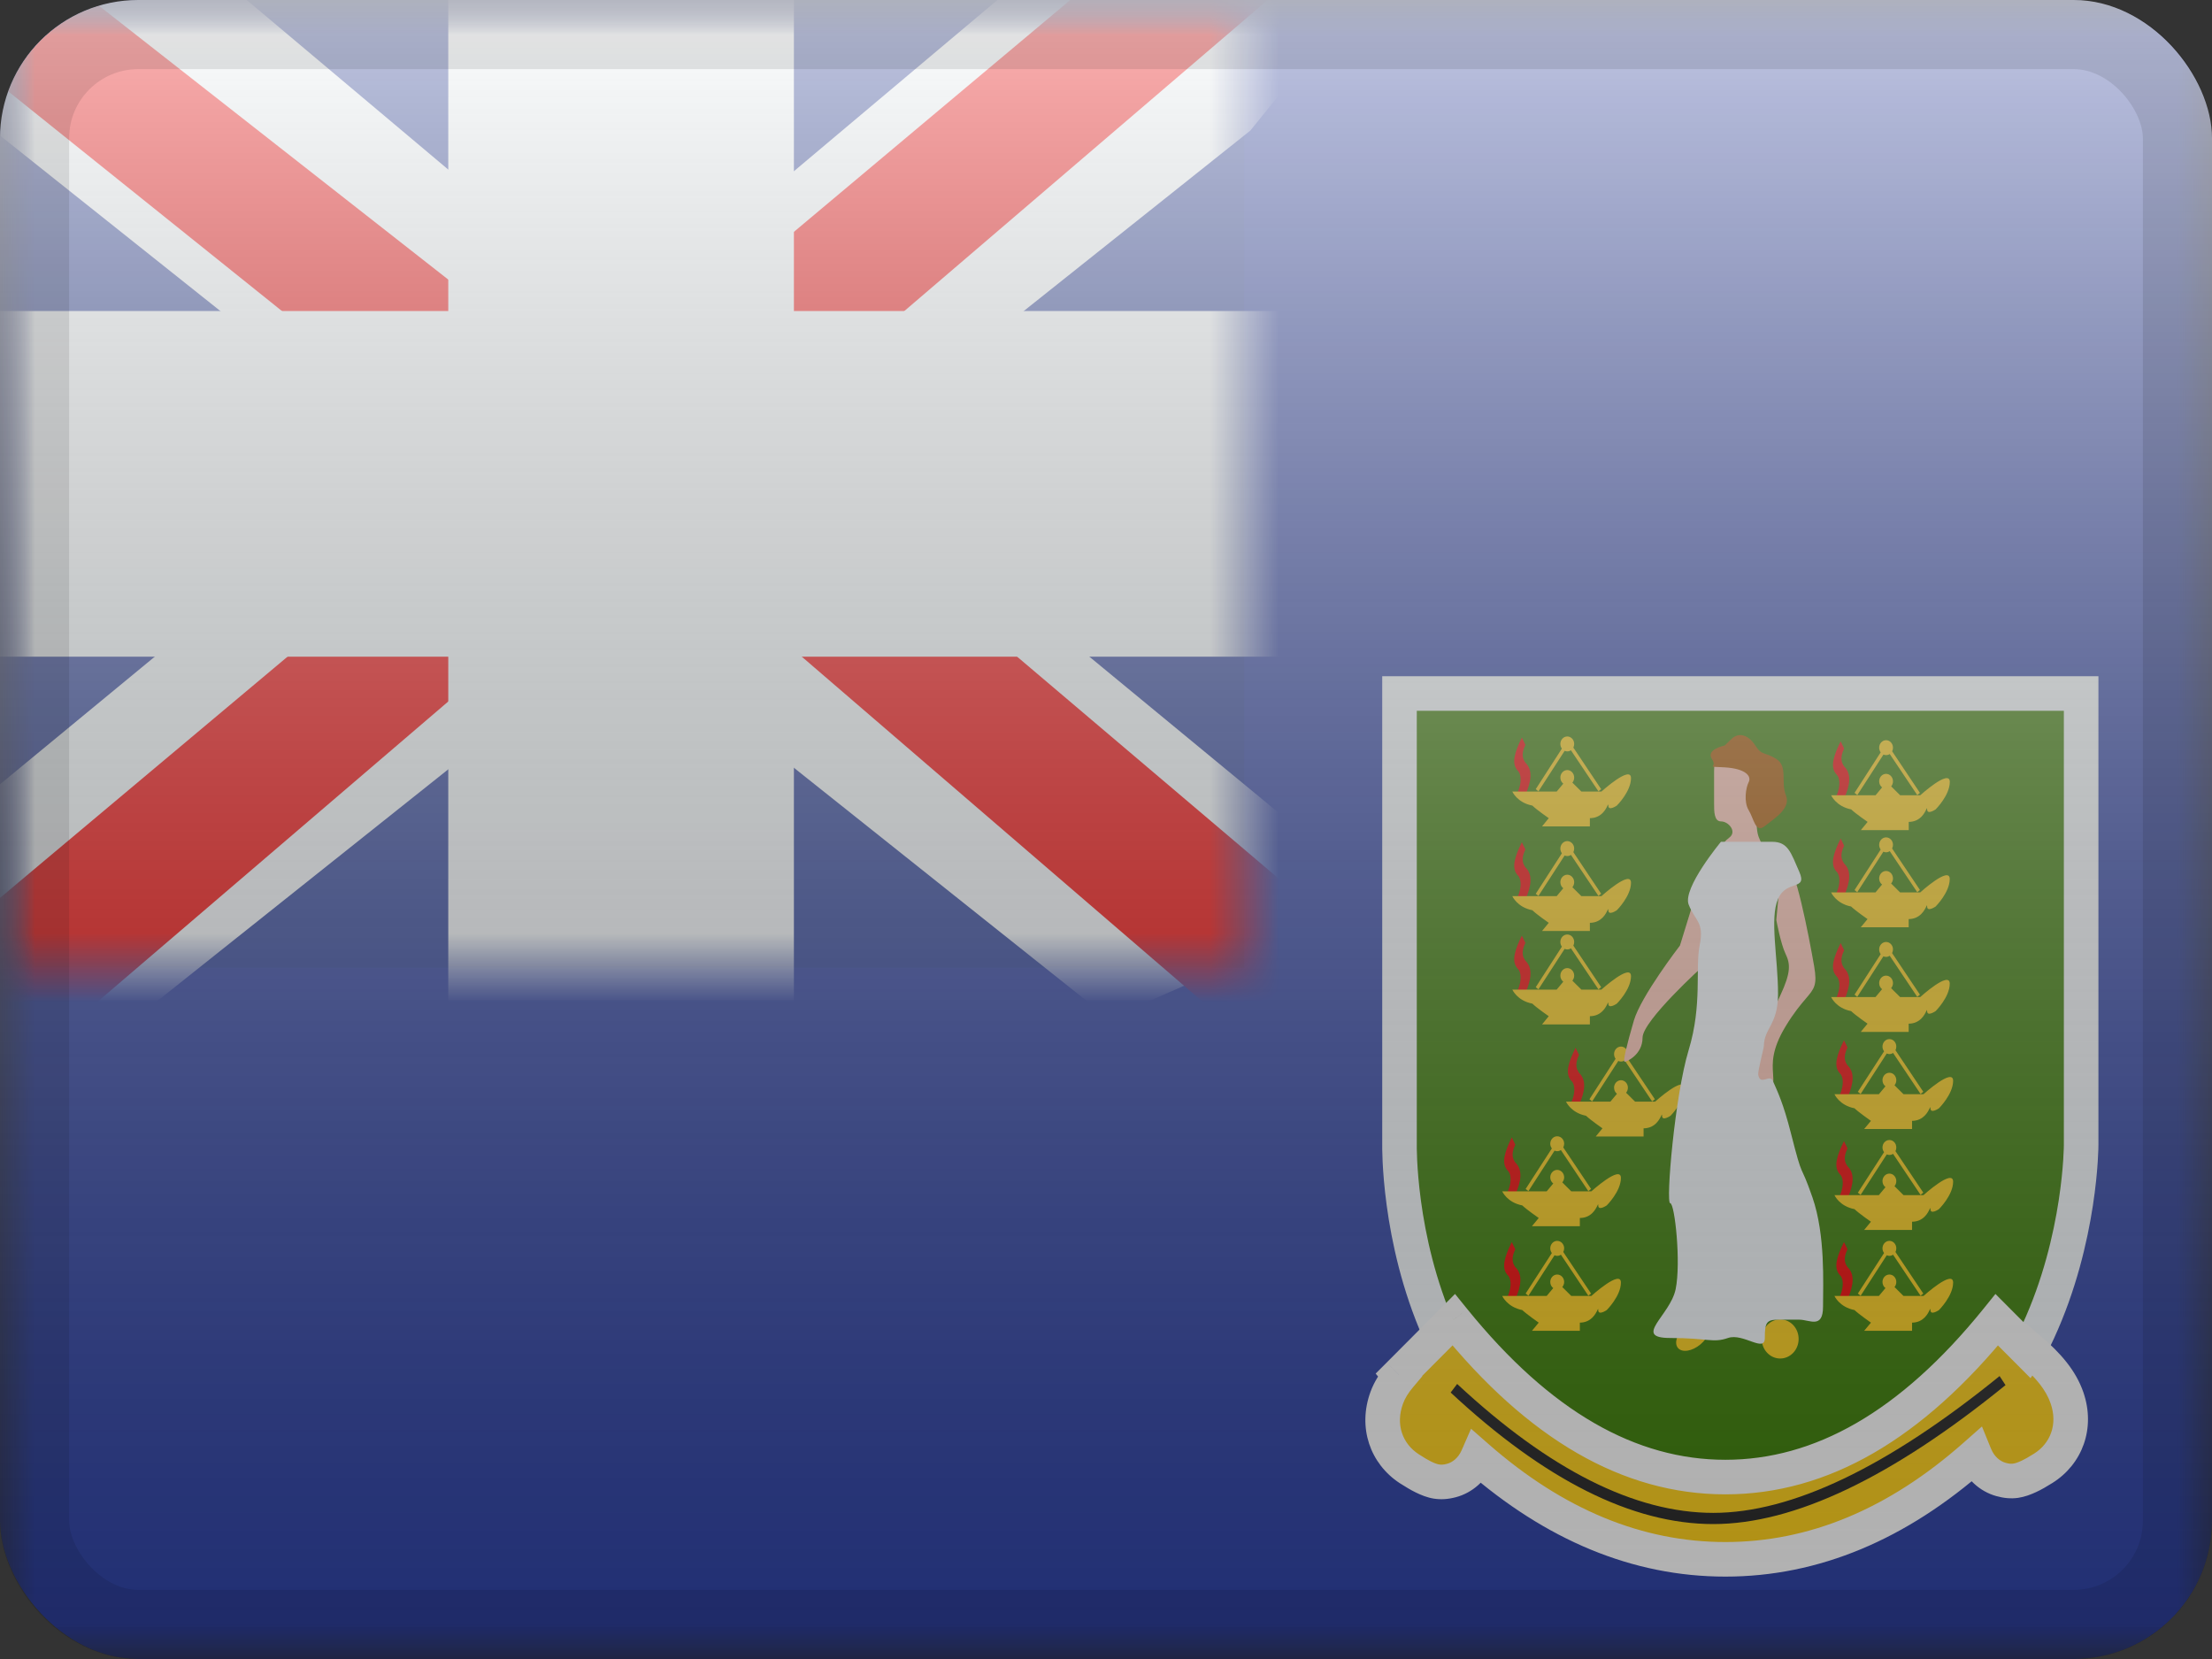 <svg width="32" height="24" viewBox="0 0 32 24" fill="none" xmlns="http://www.w3.org/2000/svg">
<rect x="0" y="0" width="32" height="24" fill="#333333" stroke="none"/>
<g clip-path="url(#clip0_230_22426)">
<mask id="mask0_230_22426" style="mask-type:luminance" maskUnits="userSpaceOnUse" x="0" y="0" width="32" height="24">
<rect width="32" height="24" fill="white"/>
</mask>
<g mask="url(#mask0_230_22426)">
<path fill-rule="evenodd" clip-rule="evenodd" d="M0 0V24H32V0H0Z" fill="#2E42A5"/>
<mask id="mask1_230_22426" style="mask-type:luminance" maskUnits="userSpaceOnUse" x="0" y="0" width="32" height="24">
<path fill-rule="evenodd" clip-rule="evenodd" d="M0 0V24H32V0H0Z" fill="white"/>
</mask>
<g mask="url(#mask1_230_22426)">
<rect width="18" height="14" fill="#2B409A"/>
<mask id="mask2_230_22426" style="mask-type:luminance" maskUnits="userSpaceOnUse" x="0" y="0" width="18" height="14">
<rect width="18" height="14" fill="white"/>
</mask>
<g mask="url(#mask2_230_22426)">
<path d="M-2.006 13L1.955 14.737L18.088 1.889L20.178 -0.693L15.942 -1.273L9.362 4.263L4.065 7.994L-2.006 13Z" fill="#F7FCFF"/>
<path d="M-1.463 14.217L0.555 15.225L19.428 -0.933H16.595L-1.463 14.217Z" fill="#F50100"/>
<path d="M20.004 13L16.043 14.737L-0.09 1.889L-2.18 -0.693L2.056 -1.273L8.636 4.263L13.933 7.994L20.004 13Z" fill="#F7FCFF"/>
<path d="M19.869 13.873L17.851 14.882L9.815 7.964L7.432 7.191L-2.38 -0.684H0.453L10.26 7.004L12.865 7.931L19.869 13.873Z" fill="#F50100"/>
<mask id="path-12-outside-1_230_22426" maskUnits="userSpaceOnUse" x="-2" y="-2" width="22" height="18" fill="black">
<rect fill="white" x="-2" y="-2" width="22" height="18"/>
<path fill-rule="evenodd" clip-rule="evenodd" d="M9.985 0H7.985V6H0V8H7.985V14H9.985V8H18V6H9.985V0Z"/>
</mask>
<path fill-rule="evenodd" clip-rule="evenodd" d="M9.985 0H7.985V6H0V8H7.985V14H9.985V8H18V6H9.985V0Z" fill="#F50100"/>
<path d="M7.985 0V-1.5H6.485V0H7.985ZM9.985 0H11.485V-1.5H9.985V0ZM7.985 6V7.5H9.485V6H7.985ZM0 6V4.5H-1.5V6H0ZM0 8H-1.5V9.5H0V8ZM7.985 8H9.485V6.5H7.985V8ZM7.985 14H6.485V15.5H7.985V14ZM9.985 14V15.5H11.485V14H9.985ZM9.985 8V6.5H8.485V8H9.985ZM18 8V9.5H19.5V8H18ZM18 6H19.5V4.5H18V6ZM9.985 6H8.485V7.5H9.985V6ZM7.985 1.5H9.985V-1.5H7.985V1.5ZM9.485 6V0H6.485V6H9.485ZM0 7.5H7.985V4.5H0V7.5ZM1.5 8V6H-1.5V8H1.5ZM7.985 6.5H0V9.5H7.985V6.5ZM9.485 14V8H6.485V14H9.485ZM9.985 12.5H7.985V15.5H9.985V12.5ZM8.485 8V14H11.485V8H8.485ZM18 6.5H9.985V9.5H18V6.5ZM16.5 6V8H19.5V6H16.5ZM9.985 7.5H18V4.5H9.985V7.5ZM8.485 0V6H11.485V0H8.485Z" fill="#F7FCFF" mask="url(#path-12-outside-1_230_22426)"/>
</g>
<path fill-rule="evenodd" clip-rule="evenodd" d="M20.246 10.033V16.562C20.246 16.562 20.149 21.964 25.128 21.964C30.107 21.964 30.107 16.562 30.107 16.562V10.033H20.246Z" fill="#3B7E05" stroke="#F7FCFF" stroke-width="0.5"/>
<path fill-rule="evenodd" clip-rule="evenodd" d="M20.237 19.889L21.03 19.092C22.27 20.623 23.573 21.368 24.96 21.368C26.346 21.368 27.649 20.623 28.886 19.093L29.338 19.545L29.357 19.517C29.633 19.751 29.815 19.969 29.902 20.223C30.045 20.635 29.893 21.031 29.559 21.241C29.476 21.293 29.411 21.331 29.352 21.358C29.217 21.421 29.108 21.448 28.947 21.403C28.783 21.357 28.645 21.23 28.574 21.057C27.449 22.052 26.242 22.558 24.96 22.558C23.689 22.558 22.491 22.06 21.373 21.082C21.298 21.253 21.159 21.375 20.995 21.419C20.833 21.461 20.725 21.432 20.591 21.366C20.533 21.338 20.468 21.3 20.386 21.246C20.056 21.031 19.911 20.632 20.061 20.222C20.101 20.11 20.167 20.007 20.251 19.906C20.246 19.9 20.242 19.895 20.237 19.889Z" fill="#FFD018"/>
<path d="M21.03 19.092L21.224 18.935L21.049 18.719L20.853 18.916L21.03 19.092ZM20.237 19.889L20.06 19.712L19.901 19.871L20.043 20.046L20.237 19.889ZM28.886 19.093L29.063 18.916L28.867 18.719L28.692 18.936L28.886 19.093ZM29.338 19.545L29.161 19.722L29.375 19.937L29.545 19.685L29.338 19.545ZM29.357 19.517L29.518 19.326L29.306 19.146L29.15 19.377L29.357 19.517ZM29.902 20.223L30.139 20.141V20.141L29.902 20.223ZM29.559 21.241L29.426 21.029V21.029L29.559 21.241ZM29.352 21.358L29.247 21.131L29.352 21.358ZM28.947 21.403L28.879 21.643L28.947 21.403ZM28.574 21.057L28.805 20.962L28.672 20.636L28.408 20.869L28.574 21.057ZM21.373 21.082L21.538 20.894L21.281 20.669L21.144 20.982L21.373 21.082ZM20.995 21.419L20.931 21.177H20.931L20.995 21.419ZM20.591 21.366L20.7 21.142L20.7 21.142L20.591 21.366ZM20.386 21.246L20.249 21.456L20.249 21.456L20.386 21.246ZM20.061 20.222L20.296 20.308V20.308L20.061 20.222ZM20.251 19.906L20.443 20.067L20.576 19.909L20.445 19.749L20.251 19.906ZM20.853 18.916L20.06 19.712L20.414 20.065L21.207 19.269L20.853 18.916ZM24.96 21.118C23.675 21.118 22.436 20.432 21.224 18.935L20.836 19.25C22.103 20.815 23.471 21.618 24.96 21.618V21.118ZM28.692 18.936C27.482 20.432 26.244 21.118 24.96 21.118V21.618C26.448 21.618 27.815 20.815 29.081 19.25L28.692 18.936ZM29.515 19.369L29.063 18.916L28.709 19.269L29.161 19.722L29.515 19.369ZM29.15 19.377L29.131 19.405L29.545 19.685L29.564 19.657L29.15 19.377ZM30.139 20.141C30.03 19.826 29.809 19.572 29.518 19.326L29.195 19.708C29.457 19.929 29.6 20.112 29.666 20.304L30.139 20.141ZM29.692 21.453C30.125 21.181 30.319 20.663 30.139 20.141L29.666 20.304C29.771 20.608 29.66 20.882 29.426 21.029L29.692 21.453ZM29.458 21.584C29.53 21.551 29.606 21.507 29.692 21.453L29.426 21.029C29.347 21.079 29.291 21.11 29.247 21.131L29.458 21.584ZM28.879 21.643C28.989 21.674 29.091 21.683 29.194 21.669C29.294 21.654 29.381 21.62 29.458 21.584L29.247 21.131C29.188 21.158 29.153 21.169 29.125 21.173C29.099 21.177 29.067 21.177 29.015 21.162L28.879 21.643ZM28.343 21.152C28.441 21.39 28.635 21.575 28.879 21.643L29.015 21.162C28.931 21.139 28.85 21.07 28.805 20.962L28.343 21.152ZM24.96 22.808C26.314 22.808 27.578 22.271 28.74 21.244L28.408 20.869C27.32 21.832 26.17 22.308 24.96 22.308V22.808ZM21.208 21.27C22.363 22.28 23.617 22.808 24.96 22.808V22.308C23.76 22.308 22.619 21.84 21.538 20.894L21.208 21.27ZM21.059 21.66C21.303 21.596 21.499 21.417 21.602 21.182L21.144 20.982C21.097 21.089 21.015 21.155 20.931 21.177L21.059 21.66ZM20.482 21.591C20.558 21.628 20.644 21.664 20.743 21.68C20.846 21.696 20.949 21.689 21.059 21.66L20.931 21.177C20.879 21.191 20.847 21.19 20.822 21.186C20.793 21.182 20.758 21.17 20.7 21.142L20.482 21.591ZM20.249 21.456C20.335 21.511 20.41 21.556 20.482 21.591L20.7 21.142C20.656 21.12 20.601 21.088 20.523 21.037L20.249 21.456ZM19.826 20.136C19.637 20.654 19.822 21.176 20.249 21.456L20.523 21.037C20.291 20.886 20.186 20.609 20.296 20.308L19.826 20.136ZM20.06 19.745C19.962 19.862 19.879 19.99 19.826 20.136L20.296 20.308C20.324 20.23 20.371 20.152 20.443 20.067L20.06 19.745ZM20.043 20.046C20.047 20.052 20.052 20.058 20.057 20.064L20.445 19.749C20.441 19.743 20.436 19.737 20.431 19.731L20.043 20.046Z" fill="white"/>
<path fill-rule="evenodd" clip-rule="evenodd" d="M21.956 11.46L22.067 11.501C22.158 11.293 22.173 11.135 22.067 11.033L22.064 11.028C22.039 10.99 21.995 10.921 22.067 10.775L22.016 10.67C21.912 10.882 21.866 11.035 21.947 11.138L21.951 11.143L21.956 11.148C22.002 11.19 22.022 11.308 21.956 11.46ZM21.956 12.974L22.067 13.015C22.158 12.807 22.173 12.648 22.067 12.547L22.064 12.542C22.039 12.503 21.995 12.435 22.067 12.288L22.016 12.184C21.912 12.396 21.866 12.549 21.947 12.652L21.951 12.657L21.956 12.661C22.002 12.704 22.022 12.822 21.956 12.974ZM22.067 14.366L21.956 14.325C22.022 14.173 22.002 14.055 21.956 14.013L21.951 14.008L21.947 14.003C21.866 13.9 21.912 13.747 22.016 13.535L22.067 13.64C21.995 13.786 22.039 13.855 22.064 13.893L22.067 13.898C22.173 14 22.158 14.158 22.067 14.366ZM22.732 15.947L22.843 15.988C22.934 15.78 22.95 15.621 22.843 15.52L22.84 15.515C22.816 15.476 22.772 15.408 22.843 15.261L22.793 15.157C22.689 15.369 22.642 15.522 22.723 15.625L22.727 15.63L22.732 15.634C22.779 15.677 22.799 15.795 22.732 15.947ZM21.921 17.285L21.81 17.244C21.877 17.092 21.857 16.974 21.81 16.932L21.805 16.927L21.801 16.922C21.72 16.819 21.767 16.666 21.87 16.454L21.921 16.559C21.85 16.705 21.893 16.774 21.918 16.812L21.921 16.817C22.027 16.919 22.012 17.077 21.921 17.285ZM21.81 18.758L21.921 18.798C22.012 18.59 22.027 18.432 21.921 18.33L21.918 18.326C21.893 18.287 21.85 18.219 21.921 18.072L21.87 17.968C21.767 18.18 21.72 18.332 21.801 18.436L21.805 18.441L21.81 18.445C21.857 18.487 21.877 18.605 21.81 18.758ZM26.727 18.798L26.616 18.758C26.682 18.605 26.663 18.487 26.616 18.445L26.611 18.441L26.607 18.436C26.526 18.332 26.572 18.18 26.676 17.968L26.727 18.072C26.655 18.219 26.699 18.287 26.724 18.326L26.727 18.33C26.833 18.432 26.818 18.59 26.727 18.798ZM26.616 17.298L26.727 17.339C26.818 17.131 26.833 16.973 26.727 16.871L26.724 16.866C26.699 16.828 26.655 16.759 26.727 16.613L26.676 16.508C26.572 16.72 26.526 16.873 26.607 16.976L26.611 16.981L26.616 16.986C26.663 17.028 26.682 17.146 26.616 17.298ZM26.727 15.88L26.616 15.839C26.682 15.687 26.663 15.569 26.616 15.526L26.611 15.522L26.607 15.517C26.526 15.414 26.572 15.261 26.676 15.049L26.727 15.153C26.655 15.3 26.699 15.368 26.724 15.407L26.727 15.411C26.833 15.513 26.818 15.671 26.727 15.88ZM26.567 14.433L26.678 14.474C26.769 14.266 26.784 14.108 26.678 14.006L26.675 14.001C26.651 13.963 26.607 13.894 26.678 13.748L26.628 13.643C26.524 13.855 26.477 14.008 26.558 14.111L26.562 14.117L26.567 14.121C26.614 14.163 26.634 14.281 26.567 14.433ZM26.678 12.96L26.567 12.92C26.634 12.768 26.614 12.65 26.567 12.607L26.562 12.603L26.558 12.598C26.477 12.495 26.524 12.342 26.628 12.13L26.678 12.234C26.607 12.381 26.651 12.449 26.675 12.488L26.678 12.492C26.784 12.594 26.769 12.753 26.678 12.96ZM26.567 11.514L26.678 11.555C26.769 11.347 26.784 11.189 26.678 11.087C26.677 11.086 26.677 11.084 26.675 11.082C26.651 11.044 26.607 10.975 26.678 10.829L26.628 10.724C26.524 10.936 26.477 11.089 26.558 11.192L26.562 11.197L26.567 11.202C26.614 11.244 26.634 11.362 26.567 11.514Z" fill="#F50100"/>
<path fill-rule="evenodd" clip-rule="evenodd" d="M22.761 10.815C22.768 10.799 22.773 10.781 22.773 10.762C22.773 10.703 22.728 10.654 22.673 10.654C22.618 10.654 22.573 10.703 22.573 10.762C22.573 10.788 22.581 10.812 22.595 10.83L22.217 11.416L22.256 11.448L22.635 10.862C22.646 10.867 22.659 10.87 22.673 10.87C22.693 10.87 22.711 10.864 22.726 10.854L23.124 11.448L23.163 11.416L22.761 10.815ZM22.747 11.322C22.763 11.302 22.773 11.277 22.773 11.249C22.773 11.189 22.728 11.14 22.673 11.14C22.618 11.14 22.573 11.189 22.573 11.249C22.573 11.285 22.59 11.317 22.615 11.337L22.52 11.451H21.878C21.878 11.451 21.948 11.612 22.168 11.654C22.234 11.718 22.405 11.836 22.405 11.836L22.308 11.955H23V11.836C23.169 11.835 23.233 11.702 23.255 11.654C23.265 11.635 23.267 11.63 23.267 11.654C23.267 11.739 23.39 11.654 23.39 11.654C23.39 11.654 23.595 11.451 23.595 11.257C23.595 11.063 23.167 11.451 23.167 11.451H22.877L22.747 11.322ZM21.878 12.964H22.52L22.615 12.85C22.59 12.831 22.573 12.799 22.573 12.762C22.573 12.703 22.618 12.654 22.673 12.654C22.728 12.654 22.773 12.703 22.773 12.762C22.773 12.79 22.763 12.816 22.747 12.835L22.877 12.964H23.167C23.167 12.964 23.595 12.576 23.595 12.77C23.595 12.964 23.39 13.168 23.39 13.168C23.39 13.168 23.267 13.253 23.267 13.168C23.267 13.143 23.265 13.148 23.255 13.168C23.233 13.215 23.169 13.349 23 13.35V13.468H22.308L22.405 13.35C22.405 13.35 22.234 13.232 22.168 13.168C21.948 13.125 21.878 12.964 21.878 12.964ZM22.761 12.328C22.768 12.313 22.773 12.295 22.773 12.276C22.773 12.216 22.728 12.168 22.673 12.168C22.618 12.168 22.573 12.216 22.573 12.276C22.573 12.301 22.581 12.325 22.595 12.344L22.217 12.93L22.256 12.961L22.635 12.376C22.646 12.381 22.659 12.384 22.673 12.384C22.693 12.384 22.711 12.378 22.726 12.367L23.124 12.961L23.163 12.929L22.761 12.328ZM21.878 14.316H22.52L22.615 14.202C22.59 14.182 22.573 14.15 22.573 14.114C22.573 14.054 22.618 14.005 22.673 14.005C22.728 14.005 22.773 14.054 22.773 14.114C22.773 14.142 22.763 14.167 22.747 14.187L22.877 14.316H23.167C23.167 14.316 23.595 13.928 23.595 14.122C23.595 14.316 23.39 14.519 23.39 14.519C23.39 14.519 23.267 14.604 23.267 14.519C23.267 14.494 23.265 14.499 23.255 14.519C23.233 14.567 23.169 14.7 23 14.701V14.82H22.308L22.405 14.701C22.405 14.701 22.234 14.583 22.168 14.519C21.948 14.477 21.878 14.316 21.878 14.316ZM22.761 13.68C22.768 13.664 22.773 13.646 22.773 13.627C22.773 13.567 22.728 13.519 22.673 13.519C22.618 13.519 22.573 13.567 22.573 13.627C22.573 13.653 22.581 13.676 22.595 13.695L22.217 14.281L22.256 14.312L22.635 13.727C22.646 13.732 22.659 13.735 22.673 13.735C22.693 13.735 22.711 13.729 22.726 13.719L23.124 14.313L23.163 14.28L22.761 13.68ZM22.655 15.937H23.297L23.392 15.823C23.366 15.804 23.35 15.771 23.35 15.735C23.35 15.675 23.395 15.627 23.45 15.627C23.505 15.627 23.55 15.675 23.55 15.735C23.55 15.763 23.54 15.789 23.524 15.808L23.654 15.937H23.944C23.944 15.937 24.371 15.549 24.371 15.743C24.371 15.937 24.167 16.141 24.167 16.141C24.167 16.141 24.044 16.226 24.044 16.141C24.044 16.116 24.041 16.121 24.032 16.141C24.009 16.188 23.946 16.322 23.777 16.323V16.441H23.085L23.182 16.323C23.182 16.323 23.011 16.204 22.944 16.141C22.725 16.098 22.655 15.937 22.655 15.937ZM23.537 15.301C23.545 15.286 23.55 15.268 23.55 15.249C23.55 15.189 23.505 15.14 23.45 15.14C23.395 15.14 23.35 15.189 23.35 15.249C23.35 15.274 23.358 15.298 23.372 15.317L22.994 15.902L23.033 15.934L23.411 15.348C23.423 15.354 23.436 15.357 23.45 15.357C23.469 15.357 23.487 15.351 23.503 15.34L23.901 15.934L23.94 15.902L23.537 15.301ZM21.732 17.235H22.375L22.47 17.121C22.444 17.101 22.427 17.069 22.427 17.032C22.427 16.973 22.472 16.924 22.527 16.924C22.583 16.924 22.628 16.973 22.628 17.032C22.628 17.061 22.617 17.086 22.601 17.105L22.731 17.235H23.021C23.021 17.235 23.449 16.847 23.449 17.041C23.449 17.235 23.244 17.438 23.244 17.438C23.244 17.438 23.121 17.523 23.121 17.438C23.121 17.413 23.119 17.418 23.11 17.438C23.087 17.486 23.024 17.619 22.855 17.62V17.739H22.162L22.26 17.62C22.26 17.62 22.089 17.502 22.022 17.438C21.803 17.396 21.732 17.235 21.732 17.235ZM22.615 16.599C22.623 16.583 22.628 16.565 22.628 16.546C22.628 16.486 22.583 16.438 22.527 16.438C22.472 16.438 22.427 16.486 22.427 16.546C22.427 16.572 22.436 16.595 22.45 16.614L22.071 17.2L22.111 17.231L22.489 16.646C22.501 16.651 22.514 16.654 22.527 16.654C22.547 16.654 22.565 16.648 22.581 16.638L22.978 17.232L23.017 17.199L22.615 16.599ZM21.732 18.748H22.375L22.47 18.634C22.444 18.615 22.427 18.582 22.427 18.546C22.427 18.486 22.472 18.438 22.527 18.438C22.583 18.438 22.628 18.486 22.628 18.546C22.628 18.574 22.617 18.6 22.601 18.619L22.731 18.748H23.021C23.021 18.748 23.449 18.36 23.449 18.554C23.449 18.748 23.244 18.952 23.244 18.952C23.244 18.952 23.121 19.037 23.121 18.952C23.121 18.927 23.119 18.932 23.11 18.951C23.087 18.999 23.024 19.132 22.855 19.134V19.252H22.162L22.26 19.134C22.26 19.134 22.089 19.015 22.022 18.952C21.803 18.909 21.732 18.748 21.732 18.748ZM22.615 18.112C22.623 18.096 22.628 18.079 22.628 18.059C22.628 18 22.583 17.951 22.527 17.951C22.472 17.951 22.427 18 22.427 18.059C22.427 18.085 22.436 18.109 22.45 18.127L22.071 18.713L22.111 18.745L22.489 18.159C22.501 18.165 22.514 18.168 22.527 18.168C22.547 18.168 22.565 18.162 22.581 18.151L22.978 18.745L23.017 18.713L22.615 18.112ZM26.538 18.748H27.181L27.276 18.634C27.25 18.615 27.233 18.582 27.233 18.546C27.233 18.486 27.278 18.438 27.333 18.438C27.389 18.438 27.433 18.486 27.433 18.546C27.433 18.574 27.423 18.6 27.407 18.619L27.537 18.748H27.827C27.827 18.748 28.255 18.36 28.255 18.554C28.255 18.748 28.05 18.952 28.05 18.952C28.05 18.952 27.927 19.037 27.927 18.952C27.927 18.927 27.925 18.932 27.915 18.951C27.893 18.999 27.829 19.132 27.661 19.134V19.252H26.968L27.066 19.134C27.066 19.134 26.895 19.015 26.828 18.952C26.609 18.909 26.538 18.748 26.538 18.748ZM27.421 18.112C27.429 18.096 27.433 18.079 27.433 18.059C27.433 18 27.389 17.951 27.333 17.951C27.278 17.951 27.233 18 27.233 18.059C27.233 18.085 27.242 18.109 27.256 18.127L26.877 18.713L26.917 18.745L27.295 18.159C27.307 18.165 27.32 18.168 27.333 18.168C27.353 18.168 27.371 18.162 27.386 18.151L27.784 18.745L27.823 18.713L27.421 18.112ZM26.538 17.289H27.181L27.276 17.175C27.25 17.155 27.233 17.123 27.233 17.087C27.233 17.027 27.278 16.978 27.333 16.978C27.389 16.978 27.433 17.027 27.433 17.087C27.433 17.115 27.423 17.14 27.407 17.16L27.537 17.289H27.827C27.827 17.289 28.255 16.901 28.255 17.095C28.255 17.289 28.05 17.492 28.05 17.492C28.05 17.492 27.927 17.577 27.927 17.492C27.927 17.467 27.925 17.473 27.915 17.492C27.893 17.54 27.829 17.673 27.661 17.674V17.793H26.968L27.066 17.674C27.066 17.674 26.895 17.556 26.828 17.492C26.609 17.45 26.538 17.289 26.538 17.289ZM27.421 16.653C27.429 16.637 27.433 16.619 27.433 16.6C27.433 16.54 27.389 16.492 27.333 16.492C27.278 16.492 27.233 16.54 27.233 16.6C27.233 16.626 27.242 16.649 27.256 16.668L26.877 17.254L26.917 17.285L27.295 16.7C27.307 16.705 27.32 16.708 27.333 16.708C27.353 16.708 27.371 16.702 27.386 16.692L27.784 17.286L27.823 17.253L27.421 16.653ZM26.538 15.829H27.181L27.276 15.715C27.25 15.696 27.233 15.663 27.233 15.627C27.233 15.567 27.278 15.519 27.333 15.519C27.389 15.519 27.433 15.567 27.433 15.627C27.433 15.655 27.423 15.681 27.407 15.7L27.537 15.829H27.827C27.827 15.829 28.255 15.441 28.255 15.635C28.255 15.829 28.05 16.033 28.05 16.033C28.05 16.033 27.927 16.118 27.927 16.033C27.927 16.008 27.925 16.013 27.915 16.033C27.893 16.08 27.829 16.213 27.661 16.215V16.333H26.968L27.066 16.215C27.066 16.215 26.895 16.096 26.828 16.033C26.609 15.99 26.538 15.829 26.538 15.829ZM27.421 15.193C27.429 15.178 27.433 15.16 27.433 15.14C27.433 15.081 27.389 15.032 27.333 15.032C27.278 15.032 27.233 15.081 27.233 15.14C27.233 15.166 27.242 15.19 27.256 15.209L26.877 15.794L26.917 15.826L27.295 15.24C27.307 15.246 27.32 15.249 27.333 15.249C27.353 15.249 27.371 15.243 27.386 15.232L27.784 15.826L27.823 15.794L27.421 15.193ZM26.49 14.424H27.132L27.227 14.31C27.201 14.29 27.185 14.258 27.185 14.222C27.185 14.162 27.23 14.114 27.285 14.114C27.34 14.114 27.385 14.162 27.385 14.222C27.385 14.25 27.375 14.275 27.358 14.295L27.488 14.424H27.779C27.779 14.424 28.206 14.036 28.206 14.23C28.206 14.424 28.002 14.627 28.002 14.627C28.002 14.627 27.879 14.712 27.879 14.627C27.879 14.603 27.876 14.608 27.867 14.627C27.844 14.675 27.781 14.808 27.612 14.809V14.928H26.919L27.017 14.809C27.017 14.809 26.846 14.691 26.779 14.627C26.56 14.585 26.49 14.424 26.49 14.424ZM27.372 13.788C27.38 13.772 27.385 13.754 27.385 13.735C27.385 13.675 27.34 13.627 27.285 13.627C27.23 13.627 27.185 13.675 27.185 13.735C27.185 13.761 27.193 13.784 27.207 13.803L26.829 14.389L26.868 14.421L27.246 13.835C27.258 13.84 27.271 13.843 27.285 13.843C27.304 13.843 27.322 13.837 27.338 13.827L27.736 14.421L27.775 14.389L27.372 13.788ZM26.49 12.91H27.132L27.227 12.796C27.201 12.777 27.185 12.745 27.185 12.708C27.185 12.648 27.23 12.6 27.285 12.6C27.34 12.6 27.385 12.648 27.385 12.708C27.385 12.736 27.375 12.762 27.358 12.781L27.488 12.91H27.779C27.779 12.91 28.206 12.522 28.206 12.716C28.206 12.91 28.002 13.114 28.002 13.114C28.002 13.114 27.879 13.199 27.879 13.114C27.879 13.089 27.876 13.094 27.867 13.114C27.844 13.161 27.781 13.294 27.612 13.296V13.414H26.919L27.017 13.296C27.017 13.296 26.846 13.178 26.779 13.114C26.56 13.071 26.49 12.91 26.49 12.91ZM27.372 12.274C27.38 12.259 27.385 12.241 27.385 12.222C27.385 12.162 27.34 12.114 27.285 12.114C27.23 12.114 27.185 12.162 27.185 12.222C27.185 12.247 27.193 12.271 27.207 12.29L26.829 12.876L26.868 12.907L27.246 12.321C27.258 12.327 27.271 12.33 27.285 12.33C27.304 12.33 27.322 12.324 27.338 12.313L27.736 12.907L27.775 12.875L27.372 12.274Z" fill="#FFD018"/>
<path fill-rule="evenodd" clip-rule="evenodd" d="M24.64 12.586L24.303 13.679C24.303 13.679 23.74 14.408 23.636 14.765C23.532 15.123 23.475 15.36 23.503 15.36C23.532 15.36 23.762 15.258 23.762 15.012C23.762 14.765 24.64 13.973 24.64 13.973L24.901 12.586H24.64Z" fill="#FFC6B5"/>
<path fill-rule="evenodd" clip-rule="evenodd" d="M27.373 10.869C27.381 10.853 27.385 10.835 27.385 10.816C27.385 10.757 27.34 10.708 27.285 10.708C27.23 10.708 27.185 10.757 27.185 10.816C27.185 10.842 27.194 10.866 27.207 10.884L26.829 11.47L26.869 11.502L27.247 10.916C27.259 10.921 27.272 10.924 27.285 10.924C27.305 10.924 27.323 10.918 27.338 10.908L27.736 11.502L27.775 11.47L27.373 10.869ZM27.359 11.376C27.375 11.357 27.385 11.331 27.385 11.303C27.385 11.243 27.34 11.195 27.285 11.195C27.23 11.195 27.185 11.243 27.185 11.303C27.185 11.339 27.202 11.371 27.227 11.391L27.133 11.505H26.49C26.49 11.505 26.561 11.666 26.78 11.709C26.846 11.772 27.018 11.89 27.018 11.89L26.92 12.009H27.613V11.89C27.781 11.889 27.845 11.756 27.867 11.708C27.877 11.689 27.879 11.684 27.879 11.709C27.879 11.793 28.002 11.709 28.002 11.709C28.002 11.709 28.207 11.505 28.207 11.311C28.207 11.117 27.779 11.505 27.779 11.505H27.489L27.359 11.376Z" fill="#FFD018"/>
<path fill-rule="evenodd" clip-rule="evenodd" d="M25.459 12.148C25.469 12.168 25.476 12.183 25.476 12.204C25.476 12.267 25.209 12.36 25.016 12.36C24.823 12.36 24.898 12.204 25.016 12.118C25.133 12.031 25.006 11.883 24.898 11.883C24.796 11.883 24.797 11.738 24.797 11.622C24.797 11.616 24.797 11.61 24.797 11.604V11.152C24.797 10.97 24.846 10.991 24.94 11.032C24.995 11.056 25.066 11.086 25.152 11.086C25.295 11.086 25.303 11.12 25.325 11.209C25.338 11.263 25.356 11.339 25.412 11.44C25.502 11.601 25.484 11.638 25.455 11.697C25.436 11.735 25.412 11.783 25.412 11.883C25.412 12.049 25.441 12.108 25.459 12.148ZM25.697 13.309L25.754 12.694C25.754 12.694 25.697 12.469 25.83 12.469C25.963 12.469 26.169 13.544 26.244 13.975C26.292 14.251 26.248 14.302 26.121 14.45C26.05 14.534 25.952 14.648 25.83 14.85C25.627 15.186 25.64 15.383 25.65 15.533C25.657 15.633 25.662 15.712 25.6 15.798C25.457 15.998 25.399 15.809 25.342 15.624C25.337 15.611 25.333 15.597 25.329 15.584C25.274 15.411 25.523 14.888 25.693 14.532C25.715 14.486 25.735 14.442 25.754 14.402C25.914 14.06 25.899 13.941 25.83 13.797C25.761 13.654 25.697 13.309 25.697 13.309Z" fill="#FFC6B5"/>
<path fill-rule="evenodd" clip-rule="evenodd" d="M26.02 19.37C26.02 19.526 25.901 19.653 25.753 19.653C25.606 19.653 25.486 19.526 25.486 19.37C25.486 19.213 25.606 19.087 25.753 19.087C25.901 19.087 26.02 19.213 26.02 19.37ZM24.6 19.448C24.48 19.549 24.334 19.572 24.274 19.5C24.214 19.428 24.262 19.289 24.382 19.188C24.502 19.087 24.648 19.064 24.708 19.136C24.768 19.208 24.72 19.348 24.6 19.448Z" fill="#FFD018"/>
<path fill-rule="evenodd" clip-rule="evenodd" d="M24.95 10.785C24.95 10.785 24.673 10.841 24.765 10.98C24.858 11.119 24.645 11.083 24.95 11.101C25.256 11.119 25.34 11.23 25.298 11.313C25.256 11.395 25.223 11.599 25.298 11.722C25.373 11.845 25.396 12.059 25.528 11.952C25.66 11.845 25.914 11.698 25.836 11.505C25.759 11.313 25.867 11.088 25.698 10.98C25.528 10.872 25.491 10.938 25.393 10.785C25.296 10.631 25.154 10.589 25.052 10.687C24.95 10.785 24.95 10.785 24.95 10.785Z" fill="#A95601"/>
<path fill-rule="evenodd" clip-rule="evenodd" d="M24.896 12.178C24.896 12.178 24.338 12.849 24.429 13.086C24.521 13.323 24.657 13.335 24.589 13.672C24.521 14.008 24.63 14.529 24.429 15.191C24.228 15.853 24.096 17.406 24.162 17.406C24.228 17.406 24.32 18.264 24.241 18.649C24.162 19.034 23.611 19.356 24.162 19.356C24.713 19.356 24.778 19.432 24.998 19.356C25.218 19.28 25.531 19.576 25.531 19.356C25.531 19.136 25.554 19.091 25.722 19.091C25.89 19.091 25.881 19.091 26.03 19.091C26.178 19.091 26.373 19.23 26.373 18.902C26.373 18.574 26.409 17.869 26.22 17.322C26.03 16.774 26.094 17.124 25.908 16.392C25.798 15.959 25.713 15.786 25.646 15.635C25.599 15.531 25.468 15.714 25.436 15.55C25.426 15.495 25.516 15.171 25.517 15.129C25.523 14.869 25.722 14.825 25.722 14.378C25.722 13.859 25.598 13.289 25.722 13.004C25.846 12.719 26.151 12.891 26.03 12.613C25.908 12.336 25.868 12.178 25.639 12.178C25.41 12.178 24.896 12.178 24.896 12.178Z" fill="#F7FCFF"/>
<path d="M20.986 20.145L21.08 20.021C22.416 21.265 23.651 21.886 24.785 21.886C25.919 21.886 27.301 21.227 28.927 19.907L29.013 20.038C27.364 21.377 25.956 22.048 24.785 22.048C23.612 22.048 22.346 21.412 20.986 20.145Z" fill="#272727"/>
</g>
</g>
<rect width="32" height="24" fill="url(#paint0_linear_230_22426)" style="mix-blend-mode:overlay"/>
</g>
<rect x="0.5" y="0.5" width="31" height="23" rx="1.5" stroke="black" stroke-opacity="0.1"/>
<defs>
<linearGradient id="paint0_linear_230_22426" x1="16" y1="0" x2="16" y2="24" gradientUnits="userSpaceOnUse">
<stop stop-color="white" stop-opacity="0.7"/>
<stop offset="1" stop-opacity="0.3"/>
</linearGradient>
<clipPath id="clip0_230_22426">
<rect width="32" height="24" rx="2" fill="white"/>
</clipPath>
</defs>
</svg>

